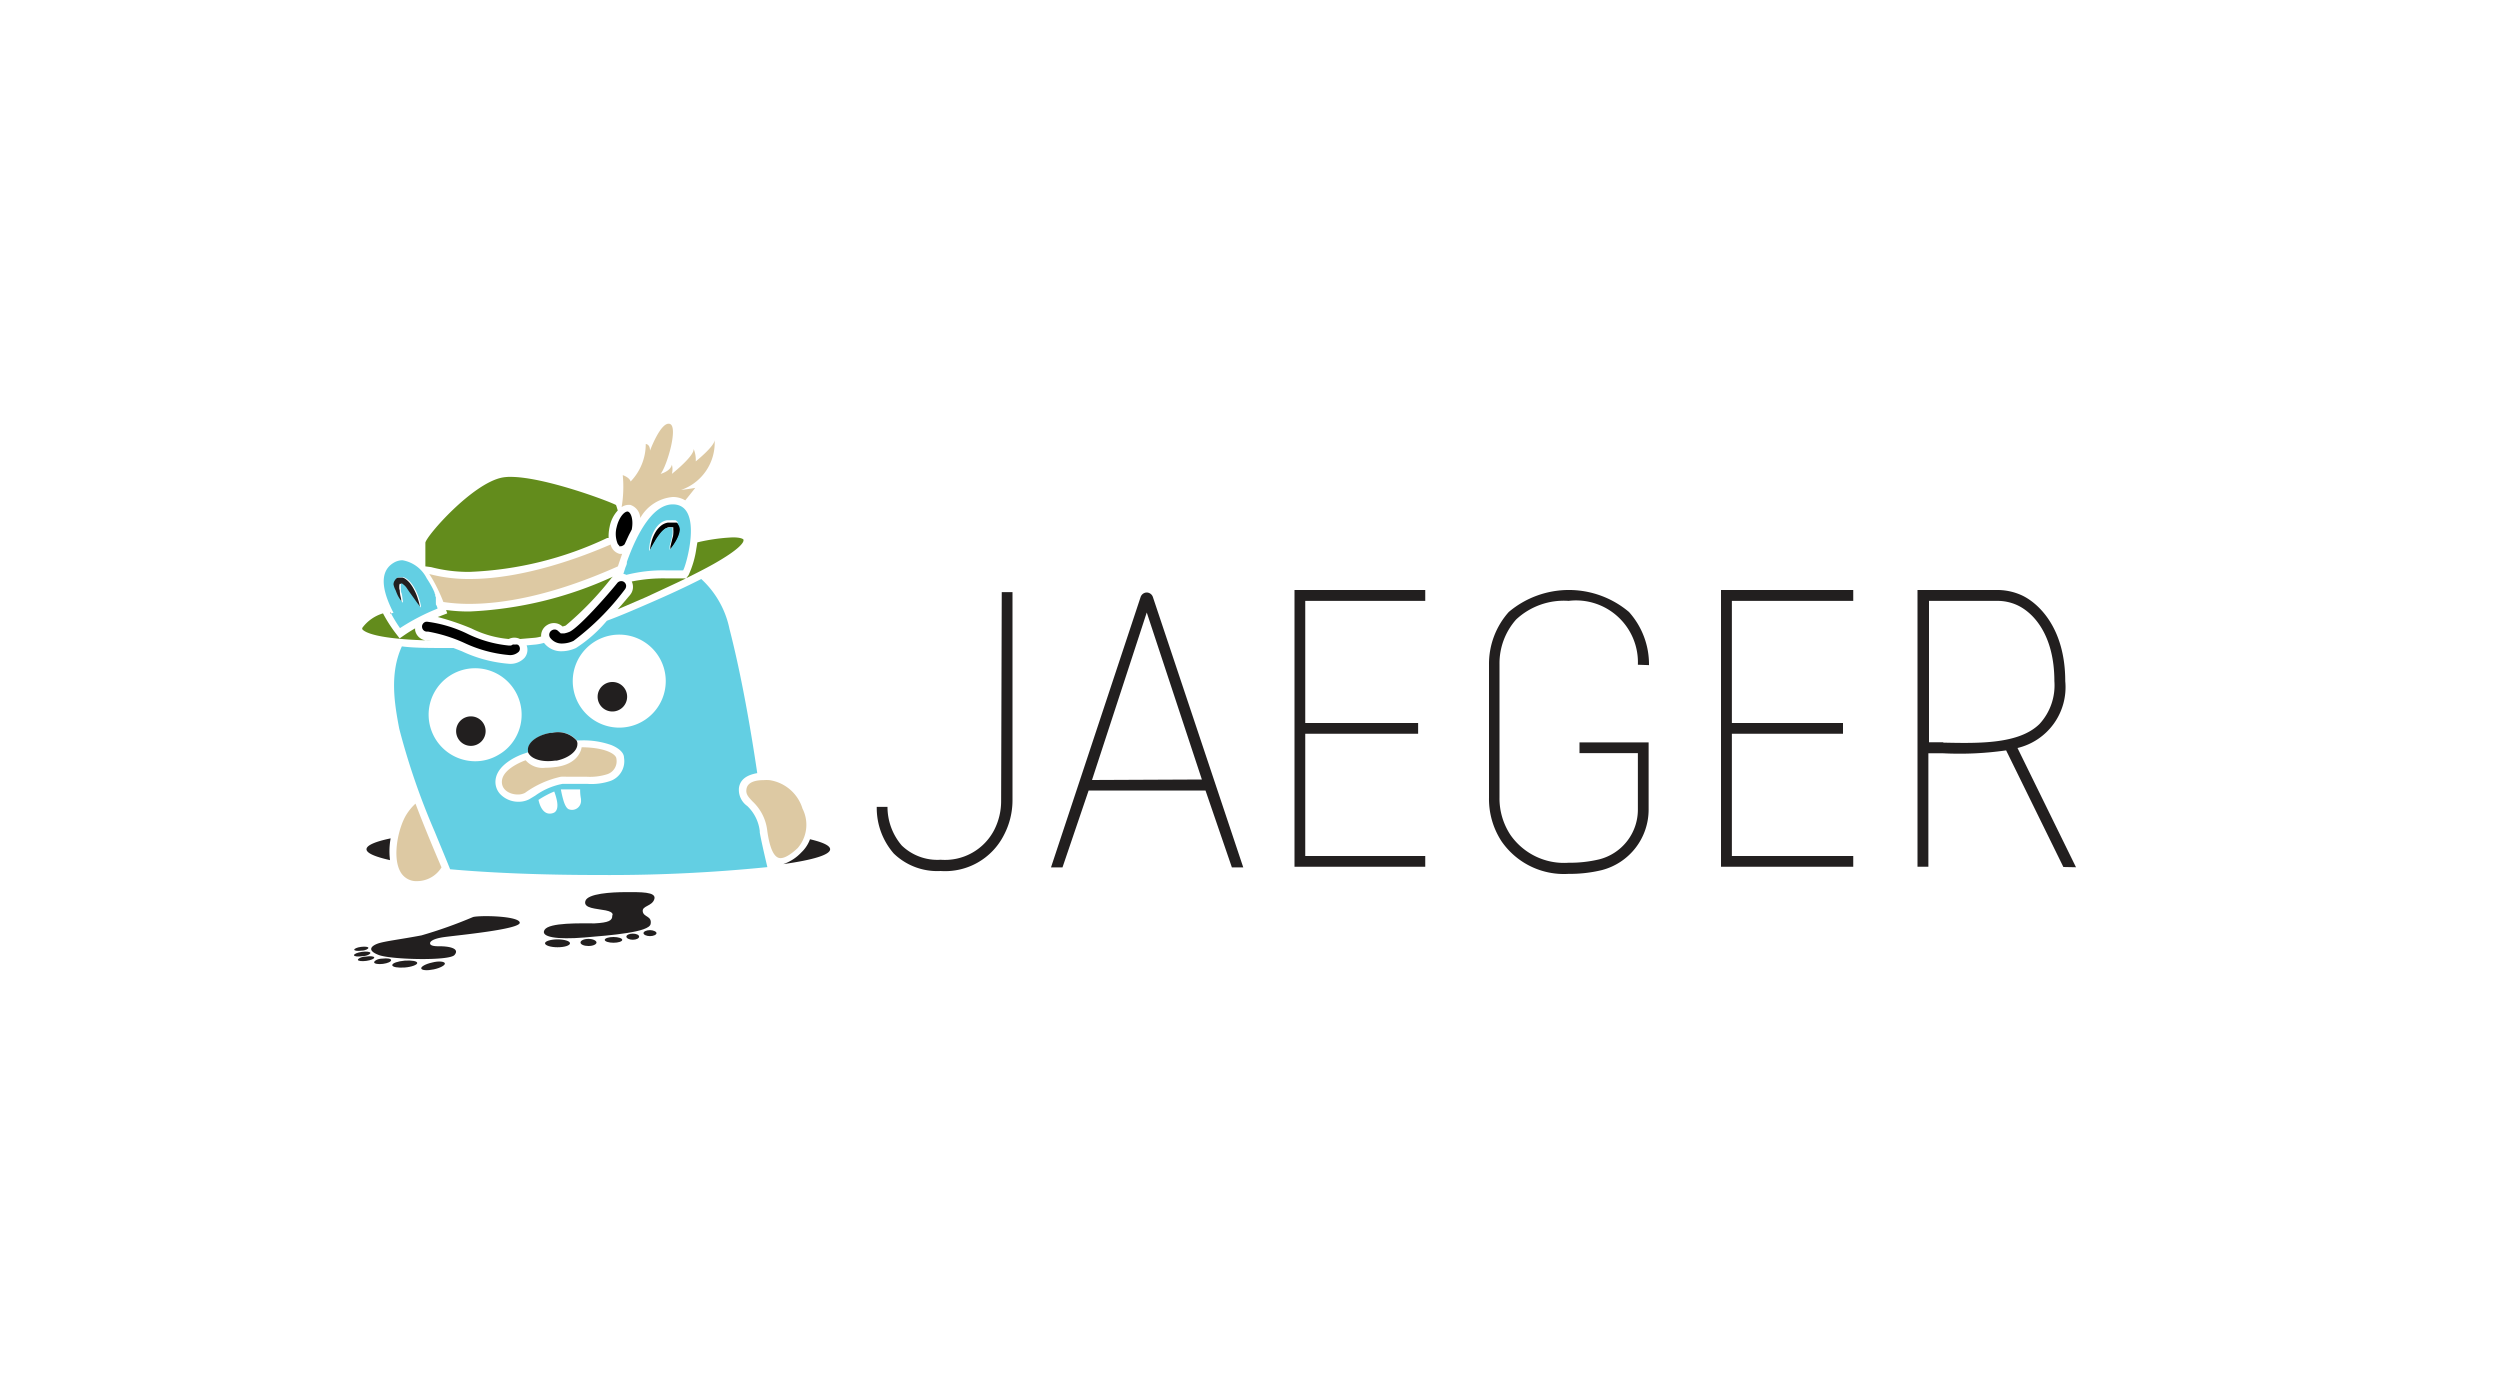 <svg xmlns="http://www.w3.org/2000/svg" viewBox="0 0 200 110"><defs><style>.cls-1{fill:#fff;}.cls-2{fill:none;}.cls-3{fill:#221f1f;}.cls-4{fill:#63cfe3;}.cls-5{fill:#ddc9a3;}.cls-6{fill:#638c1c;}</style></defs><title>jaeger_landing</title><g id="Layer_2" data-name="Layer 2"><g id="quick_view1_copy" data-name="quick_view1 copy"><rect class="cls-1" width="200" height="110"/><path class="cls-2" d="M49.54,50.77a3.72,3.72,0,1,0,3.72,3.72A3.73,3.73,0,0,0,49.54,50.77ZM49,56.91a1.18,1.18,0,1,1,1.17-1.18A1.17,1.17,0,0,1,49,56.91Z"/><path class="cls-2" d="M48.88,59.59a6.63,6.63,0,0,0-2.35-.38h-.42a2,2,0,0,0-1.94-.6,2,2,0,0,1,1.94.6.68.68,0,0,1,.07.2.49.49,0,0,1,0,.12c0,.55-.71,1.1-1.66,1.3h-.14c-1,.17-1.94-.13-2.13-.68l-.34.12c-.22.07-2.1.74-2.28,2.06A1.43,1.43,0,0,0,40,63.51a2,2,0,0,0,1.48.62,1.85,1.85,0,0,0,.86-.2l.48-.29A5.44,5.44,0,0,1,45,62.7h2a4.74,4.74,0,0,0,1.86-.24,1.68,1.68,0,0,0,1.07-1.87C49.85,60.2,49.48,59.84,48.88,59.59ZM48.62,62a4.57,4.57,0,0,1-1.63.2c-.58,0-1.17,0-1.61,0a3,3,0,0,0-.46,0,7.71,7.71,0,0,0-2.87,1.29,1.21,1.21,0,0,1-.58.13c-.64,0-1.36-.38-1.26-1.14.13-1,1.89-1.6,1.89-1.6a1.79,1.79,0,0,0,1.58.6,6.2,6.2,0,0,0,.9-.07c1.83-.27,2-1.57,2-1.57,2,0,2.77.58,2.83.92A1.09,1.09,0,0,1,48.62,62Z"/><path class="cls-2" d="M44.36,63.31A7.41,7.41,0,0,0,43.1,64h0c.08.4.37,1.3,1.15,1.06.4-.12.41-.61.33-1.07A5.12,5.12,0,0,0,44.36,63.31Z"/><path class="cls-2" d="M46.41,63.11H45.16l-.29,0a8.37,8.37,0,0,0,.19.83c.1.36.25.68.44.76a.72.72,0,0,0,1-.76v-.1C46.45,63.52,46.43,63.28,46.41,63.11Z"/><path class="cls-2" d="M40.65,59.8A3.72,3.72,0,1,0,38,60.9a3.63,3.63,0,0,0,1.88-.52A3.56,3.56,0,0,0,40.65,59.8Zm-3-.14a1.18,1.18,0,1,1,1.17-1.18A1.18,1.18,0,0,1,37.68,59.66Z"/><path class="cls-3" d="M37.85,73.36a36.25,36.25,0,0,1-4.13,1.47c-1.62.31-3,.47-3.51.66s-.88.54.09.91,5.64.49,6.06,0-.29-.71-1.31-.7c-.73,0-.64-.24-.64-.27s.05-.32,1.17-.47,6.06-.62,6-1.15S38.49,73.21,37.85,73.36Z"/><path class="cls-3" d="M34.58,77c-.52.11-.92.33-.88.48s.48.18,1,.07.92-.33.89-.48S35.11,76.86,34.58,77Z"/><path class="cls-3" d="M32.38,76.85c-.56.05-1,.2-1,.36s.47.23,1,.19,1-.21,1-.36S32.94,76.81,32.38,76.85Z"/><path class="cls-3" d="M30.58,76.69c-.37,0-.66.19-.65.3s.33.17.71.12.66-.18.65-.3S31,76.64,30.58,76.69Z"/><path class="cls-3" d="M29.26,76.53c-.36,0-.64.17-.63.26s.32.13.68.08.64-.17.63-.27S29.62,76.47,29.26,76.53Z"/><path class="cls-3" d="M29,76.49c.36,0,.64-.17.63-.26s-.32-.13-.68-.08-.64.17-.63.27S28.65,76.55,29,76.49Z"/><path class="cls-3" d="M28.93,76.05c.31,0,.56-.15.54-.23s-.27-.11-.59-.07-.55.15-.54.23S28.61,76.1,28.93,76.05Z"/><path class="cls-3" d="M47.57,73.87c-1.11,0-3.62-.08-4,.51s1,.8,3.17.62,5.19-.42,5.31-1.08-.56-.53-.63-1,.76-.41.93-1-1.13-.55-2.28-.55-3.06.11-3.24.71.87.6,1.62.75.53.42.53.42C49,73.65,48.68,73.81,47.57,73.87Z"/><path class="cls-3" d="M44.6,75.15c-.53,0-1,.14-1,.31s.43.32,1,.32,1-.14,1-.32S45.13,75.15,44.6,75.15Z"/><path class="cls-3" d="M47.08,75.11c-.36,0-.64.13-.64.29s.28.28.64.28.64-.13.64-.28S47.43,75.11,47.08,75.11Z"/><ellipse class="cls-3" cx="49.08" cy="75.19" rx="0.7" ry="0.23"/><path class="cls-3" d="M50.62,74.69c-.28,0-.51.11-.51.24s.23.25.51.25.51-.11.51-.25S50.9,74.69,50.62,74.69Z"/><path class="cls-3" d="M52,74.41c-.28,0-.52.11-.52.24s.24.24.52.24.52-.11.52-.24S52.24,74.41,52,74.41Z"/><path class="cls-3" d="M29.32,67.94c0,.31.68.6,1.88.87a5.81,5.81,0,0,1,.05-1.74C30,67.33,29.32,67.63,29.32,67.94Z"/><path class="cls-3" d="M64.8,67.14l-.06.15a2.71,2.71,0,0,1-.63.9,3.55,3.55,0,0,1-1.45.94c2.35-.33,3.75-.74,3.75-1.19C66.41,67.65,65.83,67.38,64.8,67.14Z"/><path class="cls-4" d="M60.78,66.48a3.28,3.28,0,0,0-1-2A1.58,1.58,0,0,1,59.12,63c.11-.65.62-1,1.46-1.15-.51-3.45-1.26-7.81-2.22-11.53a7.46,7.46,0,0,0-2.26-4c-1.17.6-2.57,1.25-4.14,1.93-1.13.49-2.3,1-3.41,1.41a10.92,10.92,0,0,1-2.47,2.18,2.8,2.8,0,0,1-1.13.26,1.73,1.73,0,0,1-1.43-.67,4,4,0,0,1-.64.13l-.75.07a1,1,0,0,1-.17,1,1.54,1.54,0,0,1-1.28.47,10.82,10.82,0,0,1-3.73-1l-.67-.26H35.9c-1.56,0-2.79,0-3.75-.13-1,2.18-.59,4.6-.21,6.59a56.21,56.21,0,0,0,2.84,8.24c.44,1.08.87,2.1,1.23,3,3.21.29,7.34.46,11.83.46a126.24,126.24,0,0,0,13.55-.63c-.24-1-.56-2.43-.61-2.79Zm-26.49-9.3a3.72,3.72,0,1,1,6.36,2.62,3.56,3.56,0,0,1-.76.58A3.63,3.63,0,0,1,38,60.9,3.73,3.73,0,0,1,34.29,57.18Zm9.94,7.87c-.78.24-1.07-.66-1.15-1.06h0a7.41,7.41,0,0,1,1.26-.67,5.12,5.12,0,0,1,.2.67C44.64,64.44,44.63,64.93,44.23,65.05Zm1.27-.31c-.19-.08-.34-.4-.44-.76a8.37,8.37,0,0,1-.19-.83l.29,0h1.25c0,.17,0,.41.07.77V64A.72.72,0,0,1,45.5,64.74Zm3.35-2.27a4.74,4.74,0,0,1-1.86.24H45a5.44,5.44,0,0,0-2.18.94l-.48.29a1.85,1.85,0,0,1-.86.2A2,2,0,0,1,40,63.51a1.43,1.43,0,0,1-.35-1.16c.18-1.32,2.06-2,2.28-2.06l.34-.12,0-.1c-.1-.62.7-1.26,1.79-1.44l.15,0a2,2,0,0,1,1.94.6h.42a6.63,6.63,0,0,1,2.35.38c.6.25,1,.61,1,1A1.68,1.68,0,0,1,48.85,62.47Zm.69-4.26a3.72,3.72,0,1,1,3.72-3.72A3.72,3.72,0,0,1,49.54,58.21Z"/><path d="M54.31,42l0-.05,0,0a.49.49,0,0,0-.18-.14H54l-.08,0a.76.76,0,0,0-.16,0l-.17,0-.17,0a1.21,1.21,0,0,0-.58.28,1.84,1.84,0,0,0-.37.43,3,3,0,0,0-.36.86,3.33,3.33,0,0,0-.11.63A1.36,1.36,0,0,0,52,44v.07l.11-.21c.08-.14.18-.33.31-.54a4.69,4.69,0,0,1,.47-.69,1.7,1.7,0,0,1,.3-.3.79.79,0,0,1,.34-.15h.25l.08,0h0a0,0,0,0,1,0,0,.39.39,0,0,1,0,.14,2,2,0,0,1,0,.41c0,.13-.05.27-.08.39s-.11.45-.15.6l0,.24.16-.19a4.85,4.85,0,0,0,.35-.53,3,3,0,0,0,.19-.4,1.82,1.82,0,0,0,.12-.51.85.85,0,0,0,0-.34A.36.36,0,0,0,54.31,42Z"/><polygon points="53.84 42.23 53.84 42.22 53.84 42.23 53.84 42.23 53.84 42.23 53.84 42.23"/><path class="cls-3" d="M31.23,49.07h.05l-.05-.1Z"/><path class="cls-3" d="M31.68,47.62a2.42,2.42,0,0,0,.32.5l.1.13,0,0s0-.08,0-.22-.07-.32-.1-.55,0-.23-.05-.35a1.78,1.78,0,0,1,0-.34.3.3,0,0,1,.05-.1s0,0,0,0h0a.28.28,0,0,1,.11.07,1.18,1.18,0,0,1,.28.27l.26.33.46.64c.13.19.25.35.34.46l.13.17v0s0-.1,0-.17a4.41,4.41,0,0,0-.15-.56,3.89,3.89,0,0,0-.32-.76,2.92,2.92,0,0,0-.25-.4,1.74,1.74,0,0,0-.38-.39.8.8,0,0,0-.29-.15l-.1,0h-.31a.61.61,0,0,0-.29.26.54.54,0,0,0-.1.31,1.54,1.54,0,0,0,.05.5C31.58,47.39,31.63,47.51,31.68,47.62Z"/><path class="cls-5" d="M33.4,70.49a2.3,2.3,0,0,0,1.92-1.1c-.49-1.14-1.31-3.07-2.08-5.1a4.24,4.24,0,0,0-.71.85c-.64,1-1.18,3.35-.51,4.58A1.45,1.45,0,0,0,33.4,70.49Z"/><path class="cls-5" d="M64.2,64.69a3.27,3.27,0,0,0-2.64-2.28h0a3.51,3.51,0,0,0-.47,0c-.57,0-1.27.12-1.37.7-.07.4.11.61.48,1a3.78,3.78,0,0,1,1.18,2.34c.2,1.46.56,2.2,1.06,2.2h0c.24,0,.67-.14,1.38-.81A2.85,2.85,0,0,0,64.2,64.69Z"/><path class="cls-3" d="M37.68,57.31a1.18,1.18,0,1,0,1.17,1.17A1.18,1.18,0,0,0,37.68,57.31Z"/><path class="cls-3" d="M49,54.56a1.18,1.18,0,1,0,1.17,1.17A1.17,1.17,0,0,0,49,54.56Z"/><path class="cls-6" d="M34.49,45.37a11.75,11.75,0,0,0,3.08.38,28.2,28.2,0,0,0,11-2.71l.12,0a3.47,3.47,0,0,1,.08-.89,2.65,2.65,0,0,1,.65-1.31c-.06-.21-.11-.37-.14-.44-.62-.33-5.76-2.25-8.44-2.25a3.4,3.4,0,0,0-.69.06c-2.38.49-6,4.61-6.12,5.2,0,.25,0,1,0,1.9Z"/><path class="cls-6" d="M34.45,51.24l-.24,0a1,1,0,0,1-1-.82.76.76,0,0,1,0-.15c-.27.15-.54.32-.79.49l-.45.31-.33-.43a11,11,0,0,1-1-1.57A3.18,3.18,0,0,0,29,50.21a.13.13,0,0,0,0,.15C29.18,50.55,30,51.13,34.45,51.24Z"/><path class="cls-6" d="M43.78,50a1,1,0,0,1,1.22.12,1.34,1.34,0,0,0,.26-.08,25.33,25.33,0,0,0,3.62-3.75.81.81,0,0,1,.16-.16,30.63,30.63,0,0,1-11.49,2.79,13.63,13.63,0,0,1-1.86-.12l.09.27-.52.2-.24.09a20.69,20.69,0,0,1,2.68.91,8.33,8.33,0,0,0,3,.85,1,1,0,0,1,.9,0l1.19-.1a2.88,2.88,0,0,0,.5-.1A1,1,0,0,1,43.78,50Z"/><path class="cls-6" d="M55.71,43.87A7.58,7.58,0,0,1,55.09,46l-.18.25c.81-.4,1.53-.77,2.14-1.11,2.13-1.2,2.39-1.72,2.42-1.85s0-.11,0-.13-.17-.17-.84-.17a15.1,15.1,0,0,0-2.84.4C55.76,43.55,55.74,43.71,55.71,43.87Z"/><path class="cls-6" d="M54.88,46.27l-.3,0s-.57,0-1.34,0a12.75,12.75,0,0,0-2.7.25,1,1,0,0,1-.13,1.07c-.21.25-.57.68-1,1.16l2.32-1C52.88,47.21,53.94,46.73,54.88,46.27Z"/><path class="cls-5" d="M48.85,43.56c-2.16.94-6.89,2.76-11.28,2.76a12.33,12.33,0,0,1-3.23-.4c.11.17.22.34.32.52a13.33,13.33,0,0,1,.81,1.72,13.83,13.83,0,0,0,2.08.15c2.53,0,6.47-.58,11.88-3,.09-.26.2-.6.34-1h-.2A1,1,0,0,1,48.85,43.56Z"/><path class="cls-4" d="M31.28,49.07A11.8,11.8,0,0,0,32,50.25a17.11,17.11,0,0,1,3-1.56s0-.13-.13-.34a.61.61,0,0,0,0-.12l0-.06,0-.1,0-.1,0-.08s0-.07,0-.11l-.05-.1a1.17,1.17,0,0,1,0-.11l-.06-.13,0-.06a1.3,1.3,0,0,1-.08-.17l0,0-.1-.2v0a8,8,0,0,0-.44-.74,2.68,2.68,0,0,0-1.94-1.45,1.38,1.38,0,0,0-.72.21c-1.37.83-.66,2.72,0,4Zm.2-2.32a.54.54,0,0,1,.1-.31.61.61,0,0,1,.29-.26h.31l.1,0a.8.8,0,0,1,.29.15,1.74,1.74,0,0,1,.38.39,2.92,2.92,0,0,1,.25.4,3.89,3.89,0,0,1,.32.76,4.41,4.41,0,0,1,.15.56c0,.07,0,.13,0,.17v0l-.13-.17c-.09-.11-.21-.27-.34-.46l-.46-.64L32.51,47a1.18,1.18,0,0,0-.28-.27.28.28,0,0,0-.11-.07h0s0,0,0,0a.3.3,0,0,0-.05.1,1.78,1.78,0,0,0,0,.34c0,.12,0,.24.05.35s.07.42.1.55,0,.22,0,.22l0,0-.1-.13a2.42,2.42,0,0,1-.32-.5c-.05-.11-.1-.23-.15-.37A1.54,1.54,0,0,1,31.48,46.75Z"/><polygon class="cls-4" points="31.91 44.47 31.91 44.47 31.91 44.76 31.91 44.47"/><path class="cls-5" d="M50.25,40.39l.17,0a1.16,1.16,0,0,1,.8,1.05,3.31,3.31,0,0,1,2.6-1.68,1.89,1.89,0,0,1,1,.27c.49-.6.8-1,.8-1-.36.07-1.14.17-1.14.17a4,4,0,0,0,2.69-4c0,.5-1.51,1.71-1.51,1.71a2.26,2.26,0,0,0-.17-1c.07.57-1.74,2-1.74,2a1.44,1.44,0,0,0,0-.74c-.1.53-.9.74-.9.74.5-.61,1.44-3.79.73-4S52,36.05,52,36.05c0-.53-.34-.53-.34-.53a4.31,4.31,0,0,1-1.21,3c-.1-.34-.63-.51-.63-.51a9.71,9.71,0,0,1-.09,2.56A1,1,0,0,1,50.25,40.39Z"/><path d="M49.54,43.65h0l0,.05h0l0,0,.06,0h.09a.51.51,0,0,0,.28-.16l.29-.63c.09-.19.19-.37.28-.55.15-.76-.05-1.38-.33-1.44h0c-.29,0-.71.51-.88,1.26a2.09,2.09,0,0,0,.08,1.31h0A.62.62,0,0,0,49.54,43.65Z"/><polygon class="cls-4" points="53.84 42.22 53.84 42.22 53.84 42.22 53.84 42.23 53.84 42.22"/><polygon class="cls-4" points="53.85 42.23 53.84 42.23 53.84 42.23 53.84 42.23 53.84 42.23 53.85 42.23 53.85 42.23"/><path class="cls-4" d="M53.82,40.35c-1.66,0-2.88,2.5-3.52,4.19q-.09.23-.15.42l0,.06c0,.15-.09.29-.13.42s-.11.35-.15.47a.75.75,0,0,1,.24.08,11.85,11.85,0,0,1,3.16-.36c.8,0,1.38,0,1.38,0C54.87,45.32,56.33,40.35,53.82,40.35Zm.57,2a1.82,1.82,0,0,1-.12.51,3,3,0,0,1-.19.4,4.85,4.85,0,0,1-.35.53l-.16.19,0-.24c0-.15.1-.36.15-.6s.06-.26.08-.39a2,2,0,0,0,0-.41.39.39,0,0,0,0-.14,0,0,0,0,0,0,0h0l-.08,0h-.25a.79.79,0,0,0-.34.15,1.7,1.7,0,0,0-.3.3,4.69,4.69,0,0,0-.47.69c-.13.21-.23.4-.31.54l-.11.21V44a1.36,1.36,0,0,1,0-.18,3.33,3.33,0,0,1,.11-.63,3,3,0,0,1,.36-.86,1.84,1.84,0,0,1,.37-.43,1.21,1.21,0,0,1,.58-.28l.17,0,.17,0a.76.76,0,0,1,.16,0l.08,0h.09a.49.49,0,0,1,.18.14l0,0,0,.05a.36.36,0,0,1,0,.09A.85.85,0,0,1,54.39,42.39Z"/><path d="M45,51.48a2.17,2.17,0,0,0,.88-.21A20.46,20.46,0,0,0,50,47.14a.45.45,0,0,0,.09-.29.4.4,0,0,0-.14-.27.37.37,0,0,0-.26-.09.41.41,0,0,0-.3.14c-.8,1-3.05,3.54-3.82,3.91h0a2,2,0,0,1-.42.13l-.29,0-.22-.2a.39.39,0,0,0-.27-.11.42.42,0,0,0-.21.06A.41.41,0,0,0,44,51,1.14,1.14,0,0,0,45,51.48Z"/><path d="M41.2,51.57a.41.41,0,0,0-.19,0l-.12.07h-.22a9.62,9.62,0,0,1-3.2-.9,10.38,10.38,0,0,0-3.28-1h-.11a.39.39,0,0,0-.25.17.37.37,0,0,0-.06.29.39.39,0,0,0,.38.33h.11a12.07,12.07,0,0,1,2.92.92,10.55,10.55,0,0,0,3.5.95,1,1,0,0,0,.82-.26.37.37,0,0,0,.09-.28.4.4,0,0,0-.14-.27A.37.37,0,0,0,41.2,51.57Z"/><path class="cls-5" d="M46.53,59.78s-.12,1.3-2,1.57a6.2,6.2,0,0,1-.9.07,1.79,1.79,0,0,1-1.58-.6s-1.76.6-1.89,1.6c-.1.76.62,1.14,1.26,1.14a1.21,1.21,0,0,0,.58-.13,7.71,7.71,0,0,1,2.87-1.29,3,3,0,0,1,.46,0c.44,0,1,0,1.61,0a4.57,4.57,0,0,0,1.63-.2,1.09,1.09,0,0,0,.74-1.25C49.3,60.36,48.5,59.8,46.53,59.78Z"/><path class="cls-3" d="M44.39,60.85h.14c.95-.2,1.65-.75,1.66-1.3a.49.49,0,0,0,0-.12.68.68,0,0,0-.07-.2,2,2,0,0,0-1.94-.6l-.15,0c-1.09.18-1.89.82-1.79,1.44l0,.1C42.45,60.72,43.36,61,44.39,60.85Z"/><path class="cls-3" d="M80.09,64.06a5.07,5.07,0,0,1-.54,2.31,4.43,4.43,0,0,1-4.29,2.41,4.11,4.11,0,0,1-3.12-1.14A4.75,4.75,0,0,1,71,64.55l-.86,0a5.55,5.55,0,0,0,1.36,3.73,5,5,0,0,0,3.75,1.4,5.27,5.27,0,0,0,5.06-2.87A6,6,0,0,0,81,64.06V47.37h-.86Z"/><path class="cls-3" d="M91.74,47.4h0a.53.53,0,0,0-.49.36L84.08,69.39H85l2.09-6.15h9.35l2.11,6.15h.91L92.23,47.76A.53.53,0,0,0,91.74,47.4Zm-4.38,15L91.74,49l4.41,13.36Z"/><polygon class="cls-3" points="103.56 69.34 114.02 69.34 114.02 68.48 104.42 68.48 104.42 58.7 113.45 58.7 113.45 57.84 104.42 57.84 104.42 48.07 114.02 48.07 114.02 47.2 103.56 47.2 103.56 69.34"/><path class="cls-3" d="M131.92,53.21a6.27,6.27,0,0,0-1.6-4.25,7.45,7.45,0,0,0-9.62,0,6.24,6.24,0,0,0-1.58,4.18V63.82a6.19,6.19,0,0,0,1,3.48,6.06,6.06,0,0,0,5.36,2.61,10.87,10.87,0,0,0,2.66-.3,5,5,0,0,0,3.75-4.86V59.39h-5.53v.86h4.67v4.5a4.1,4.1,0,0,1-3.1,4,10.15,10.15,0,0,1-2.45.27,5.22,5.22,0,0,1-4.64-2.22,5.29,5.29,0,0,1-.88-3V53.12a5.28,5.28,0,0,1,1.33-3.56,5.59,5.59,0,0,1,4.2-1.49,4.95,4.95,0,0,1,5.54,5.11Z"/><polygon class="cls-3" points="137.68 69.34 148.26 69.34 148.26 68.48 138.55 68.48 138.55 58.7 147.44 58.7 147.44 57.84 138.55 57.84 138.55 48.07 148.26 48.07 148.26 47.2 137.68 47.2 137.68 69.34"/><path class="cls-3" d="M166.08,69.38l-4.68-9.54a5,5,0,0,0,3.82-5.35c0-4.31-2.2-6.29-3.51-6.88a4.73,4.73,0,0,0-2-.41h-6.31V69.34h.87V60.26l1.12,0a26.09,26.09,0,0,0,5.1-.23l4.58,9.33Zm-10.62-10-1.14,0V48.07h5.44a3.8,3.8,0,0,1,1.59.33c1.37.62,3,2.45,3,6.09a4.56,4.56,0,0,1-1.19,3.43C161.51,59.54,158.3,59.47,155.46,59.41Z"/></g></g></svg>